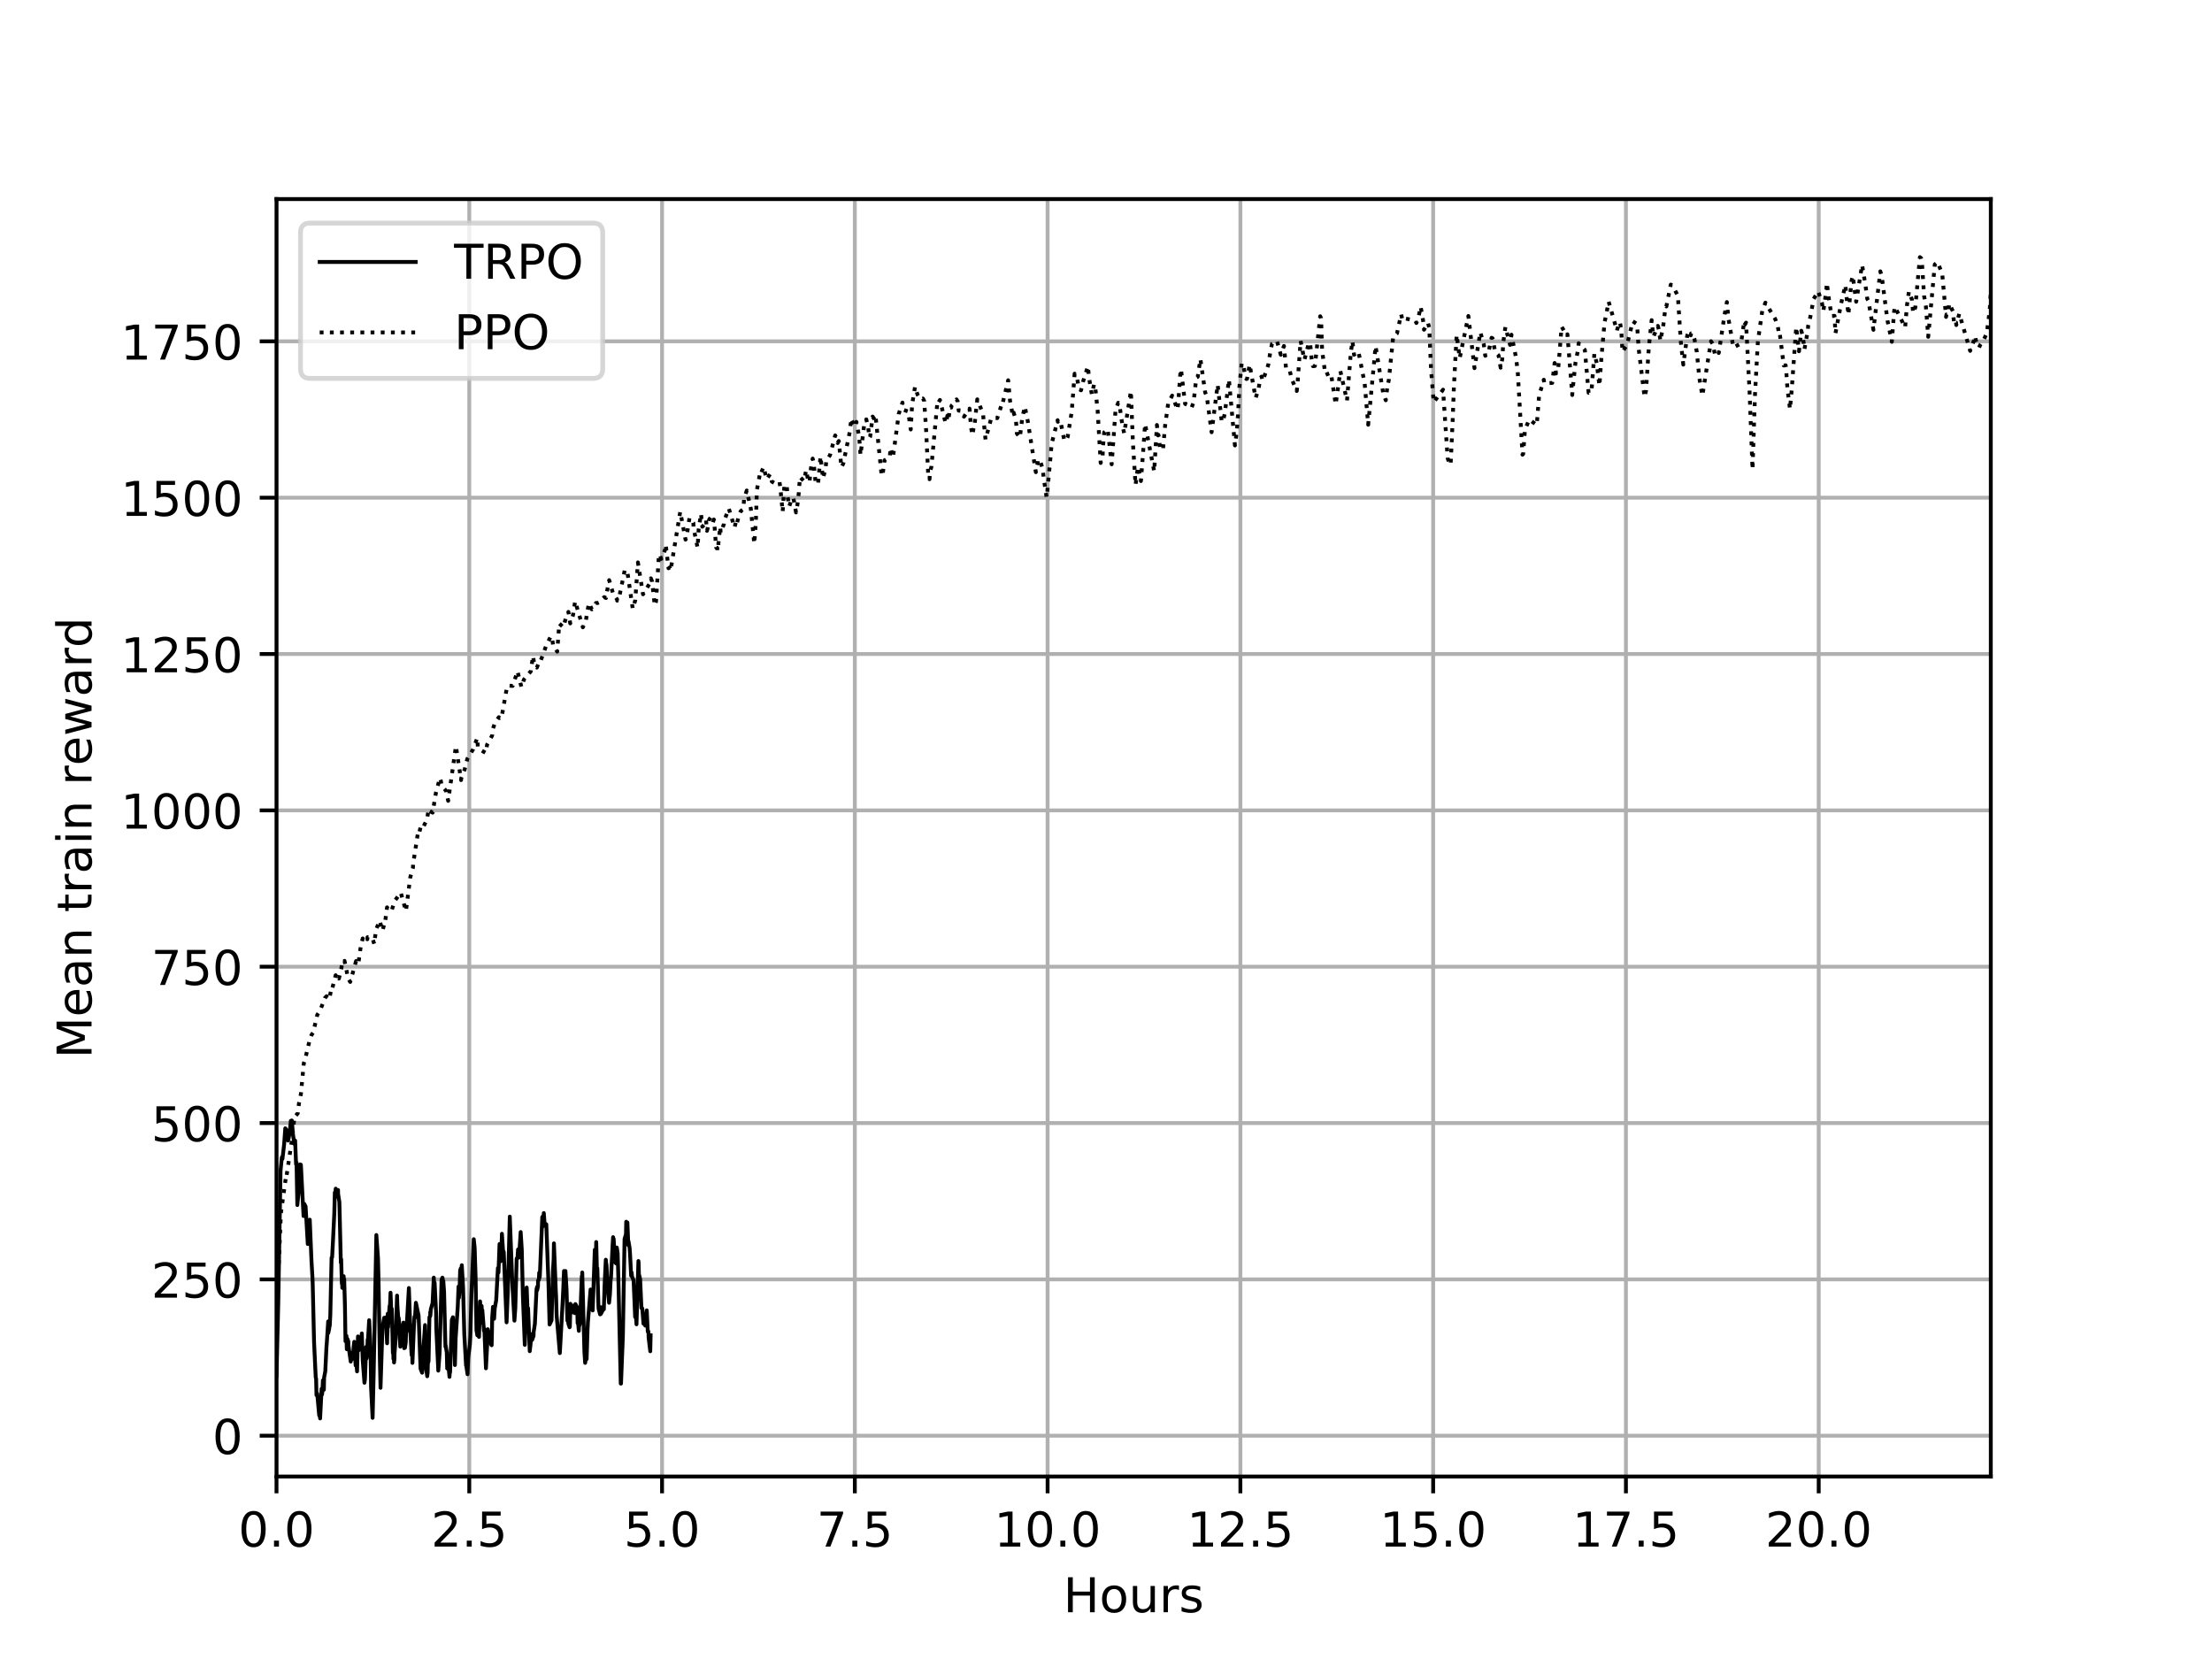 <?xml version="1.0" encoding="utf-8" standalone="no"?>
<!DOCTYPE svg PUBLIC "-//W3C//DTD SVG 1.1//EN"
  "http://www.w3.org/Graphics/SVG/1.1/DTD/svg11.dtd">
<!-- Created with matplotlib (https://matplotlib.org/) -->
<svg height="345.6pt" version="1.1" viewBox="0 0 460.8 345.6" width="460.8pt" xmlns="http://www.w3.org/2000/svg" xmlns:xlink="http://www.w3.org/1999/xlink">
 <defs>
  <style type="text/css">
*{stroke-linecap:butt;stroke-linejoin:round;}
  </style>
 </defs>
 <g id="figure_1">
  <g id="patch_1">
   <path d="M 0 345.6
L 460.8 345.6
L 460.8 0
L 0 0
z
" style="fill:#ffffff;"/>
  </g>
  <g id="axes_1">
   <g id="patch_2">
    <path d="M 57.6 307.584
L 414.72 307.584
L 414.72 41.472
L 57.6 41.472
z
" style="fill:#ffffff;"/>
   </g>
   <g id="matplotlib.axis_1">
    <g id="xtick_1">
     <g id="line2d_1">
      <path clip-path="url(#p9a700b559a)" d="M 57.6 307.584
L 57.6 41.472
" style="fill:none;stroke:#b0b0b0;stroke-linecap:square;stroke-width:0.8;"/>
     </g>
     <g id="line2d_2">
      <defs>
       <path d="M 0 0
L 0 3.5
" id="mebca0154ae" style="stroke:#000000;stroke-width:0.8;"/>
      </defs>
      <g>
       <use style="stroke:#000000;stroke-width:0.8;" x="57.6" xlink:href="#mebca0154ae" y="307.584"/>
      </g>
     </g>
     <g id="text_1">
      <!-- 0.0 -->
      <defs>
       <path d="M 31.781 66.406
Q 24.172 66.406 20.328 58.906
Q 16.5 51.422 16.5 36.375
Q 16.5 21.391 20.328 13.891
Q 24.172 6.391 31.781 6.391
Q 39.453 6.391 43.281 13.891
Q 47.125 21.391 47.125 36.375
Q 47.125 51.422 43.281 58.906
Q 39.453 66.406 31.781 66.406
z
M 31.781 74.219
Q 44.047 74.219 50.516 64.516
Q 56.984 54.828 56.984 36.375
Q 56.984 17.969 50.516 8.266
Q 44.047 -1.422 31.781 -1.422
Q 19.531 -1.422 13.062 8.266
Q 6.594 17.969 6.594 36.375
Q 6.594 54.828 13.062 64.516
Q 19.531 74.219 31.781 74.219
z
" id="DejaVuSans-48"/>
       <path d="M 10.688 12.406
L 21 12.406
L 21 0
L 10.688 0
z
" id="DejaVuSans-46"/>
      </defs>
      <g transform="translate(49.648 322.182)scale(0.1 -0.1)">
       <use xlink:href="#DejaVuSans-48"/>
       <use x="63.623" xlink:href="#DejaVuSans-46"/>
       <use x="95.41" xlink:href="#DejaVuSans-48"/>
      </g>
     </g>
    </g>
    <g id="xtick_2">
     <g id="line2d_3">
      <path clip-path="url(#p9a700b559a)" d="M 97.759 307.584
L 97.759 41.472
" style="fill:none;stroke:#b0b0b0;stroke-linecap:square;stroke-width:0.8;"/>
     </g>
     <g id="line2d_4">
      <g>
       <use style="stroke:#000000;stroke-width:0.8;" x="97.759" xlink:href="#mebca0154ae" y="307.584"/>
      </g>
     </g>
     <g id="text_2">
      <!-- 2.5 -->
      <defs>
       <path d="M 19.188 8.297
L 53.609 8.297
L 53.609 0
L 7.328 0
L 7.328 8.297
Q 12.938 14.109 22.625 23.891
Q 32.328 33.688 34.812 36.531
Q 39.547 41.844 41.422 45.531
Q 43.312 49.219 43.312 52.781
Q 43.312 58.594 39.234 62.25
Q 35.156 65.922 28.609 65.922
Q 23.969 65.922 18.812 64.312
Q 13.672 62.703 7.812 59.422
L 7.812 69.391
Q 13.766 71.781 18.938 73
Q 24.125 74.219 28.422 74.219
Q 39.75 74.219 46.484 68.547
Q 53.219 62.891 53.219 53.422
Q 53.219 48.922 51.531 44.891
Q 49.859 40.875 45.406 35.406
Q 44.188 33.984 37.641 27.219
Q 31.109 20.453 19.188 8.297
z
" id="DejaVuSans-50"/>
       <path d="M 10.797 72.906
L 49.516 72.906
L 49.516 64.594
L 19.828 64.594
L 19.828 46.734
Q 21.969 47.469 24.109 47.828
Q 26.266 48.188 28.422 48.188
Q 40.625 48.188 47.75 41.5
Q 54.891 34.812 54.891 23.391
Q 54.891 11.625 47.562 5.094
Q 40.234 -1.422 26.906 -1.422
Q 22.312 -1.422 17.547 -0.641
Q 12.797 0.141 7.719 1.703
L 7.719 11.625
Q 12.109 9.234 16.797 8.062
Q 21.484 6.891 26.703 6.891
Q 35.156 6.891 40.078 11.328
Q 45.016 15.766 45.016 23.391
Q 45.016 31 40.078 35.438
Q 35.156 39.891 26.703 39.891
Q 22.75 39.891 18.812 39.016
Q 14.891 38.141 10.797 36.281
z
" id="DejaVuSans-53"/>
      </defs>
      <g transform="translate(89.807 322.182)scale(0.1 -0.1)">
       <use xlink:href="#DejaVuSans-50"/>
       <use x="63.623" xlink:href="#DejaVuSans-46"/>
       <use x="95.41" xlink:href="#DejaVuSans-53"/>
      </g>
     </g>
    </g>
    <g id="xtick_3">
     <g id="line2d_5">
      <path clip-path="url(#p9a700b559a)" d="M 137.917 307.584
L 137.917 41.472
" style="fill:none;stroke:#b0b0b0;stroke-linecap:square;stroke-width:0.8;"/>
     </g>
     <g id="line2d_6">
      <g>
       <use style="stroke:#000000;stroke-width:0.8;" x="137.917" xlink:href="#mebca0154ae" y="307.584"/>
      </g>
     </g>
     <g id="text_3">
      <!-- 5.0 -->
      <g transform="translate(129.966 322.182)scale(0.1 -0.1)">
       <use xlink:href="#DejaVuSans-53"/>
       <use x="63.623" xlink:href="#DejaVuSans-46"/>
       <use x="95.41" xlink:href="#DejaVuSans-48"/>
      </g>
     </g>
    </g>
    <g id="xtick_4">
     <g id="line2d_7">
      <path clip-path="url(#p9a700b559a)" d="M 178.076 307.584
L 178.076 41.472
" style="fill:none;stroke:#b0b0b0;stroke-linecap:square;stroke-width:0.8;"/>
     </g>
     <g id="line2d_8">
      <g>
       <use style="stroke:#000000;stroke-width:0.8;" x="178.076" xlink:href="#mebca0154ae" y="307.584"/>
      </g>
     </g>
     <g id="text_4">
      <!-- 7.5 -->
      <defs>
       <path d="M 8.203 72.906
L 55.078 72.906
L 55.078 68.703
L 28.609 0
L 18.312 0
L 43.219 64.594
L 8.203 64.594
z
" id="DejaVuSans-55"/>
      </defs>
      <g transform="translate(170.125 322.182)scale(0.1 -0.1)">
       <use xlink:href="#DejaVuSans-55"/>
       <use x="63.623" xlink:href="#DejaVuSans-46"/>
       <use x="95.41" xlink:href="#DejaVuSans-53"/>
      </g>
     </g>
    </g>
    <g id="xtick_5">
     <g id="line2d_9">
      <path clip-path="url(#p9a700b559a)" d="M 218.235 307.584
L 218.235 41.472
" style="fill:none;stroke:#b0b0b0;stroke-linecap:square;stroke-width:0.8;"/>
     </g>
     <g id="line2d_10">
      <g>
       <use style="stroke:#000000;stroke-width:0.8;" x="218.235" xlink:href="#mebca0154ae" y="307.584"/>
      </g>
     </g>
     <g id="text_5">
      <!-- 10.0 -->
      <defs>
       <path d="M 12.406 8.297
L 28.516 8.297
L 28.516 63.922
L 10.984 60.406
L 10.984 69.391
L 28.422 72.906
L 38.281 72.906
L 38.281 8.297
L 54.391 8.297
L 54.391 0
L 12.406 0
z
" id="DejaVuSans-49"/>
      </defs>
      <g transform="translate(207.102 322.182)scale(0.1 -0.1)">
       <use xlink:href="#DejaVuSans-49"/>
       <use x="63.623" xlink:href="#DejaVuSans-48"/>
       <use x="127.246" xlink:href="#DejaVuSans-46"/>
       <use x="159.033" xlink:href="#DejaVuSans-48"/>
      </g>
     </g>
    </g>
    <g id="xtick_6">
     <g id="line2d_11">
      <path clip-path="url(#p9a700b559a)" d="M 258.394 307.584
L 258.394 41.472
" style="fill:none;stroke:#b0b0b0;stroke-linecap:square;stroke-width:0.8;"/>
     </g>
     <g id="line2d_12">
      <g>
       <use style="stroke:#000000;stroke-width:0.8;" x="258.394" xlink:href="#mebca0154ae" y="307.584"/>
      </g>
     </g>
     <g id="text_6">
      <!-- 12.5 -->
      <g transform="translate(247.261 322.182)scale(0.1 -0.1)">
       <use xlink:href="#DejaVuSans-49"/>
       <use x="63.623" xlink:href="#DejaVuSans-50"/>
       <use x="127.246" xlink:href="#DejaVuSans-46"/>
       <use x="159.033" xlink:href="#DejaVuSans-53"/>
      </g>
     </g>
    </g>
    <g id="xtick_7">
     <g id="line2d_13">
      <path clip-path="url(#p9a700b559a)" d="M 298.552 307.584
L 298.552 41.472
" style="fill:none;stroke:#b0b0b0;stroke-linecap:square;stroke-width:0.8;"/>
     </g>
     <g id="line2d_14">
      <g>
       <use style="stroke:#000000;stroke-width:0.8;" x="298.552" xlink:href="#mebca0154ae" y="307.584"/>
      </g>
     </g>
     <g id="text_7">
      <!-- 15.0 -->
      <g transform="translate(287.419 322.182)scale(0.1 -0.1)">
       <use xlink:href="#DejaVuSans-49"/>
       <use x="63.623" xlink:href="#DejaVuSans-53"/>
       <use x="127.246" xlink:href="#DejaVuSans-46"/>
       <use x="159.033" xlink:href="#DejaVuSans-48"/>
      </g>
     </g>
    </g>
    <g id="xtick_8">
     <g id="line2d_15">
      <path clip-path="url(#p9a700b559a)" d="M 338.711 307.584
L 338.711 41.472
" style="fill:none;stroke:#b0b0b0;stroke-linecap:square;stroke-width:0.8;"/>
     </g>
     <g id="line2d_16">
      <g>
       <use style="stroke:#000000;stroke-width:0.8;" x="338.711" xlink:href="#mebca0154ae" y="307.584"/>
      </g>
     </g>
     <g id="text_8">
      <!-- 17.5 -->
      <g transform="translate(327.578 322.182)scale(0.1 -0.1)">
       <use xlink:href="#DejaVuSans-49"/>
       <use x="63.623" xlink:href="#DejaVuSans-55"/>
       <use x="127.246" xlink:href="#DejaVuSans-46"/>
       <use x="159.033" xlink:href="#DejaVuSans-53"/>
      </g>
     </g>
    </g>
    <g id="xtick_9">
     <g id="line2d_17">
      <path clip-path="url(#p9a700b559a)" d="M 378.87 307.584
L 378.87 41.472
" style="fill:none;stroke:#b0b0b0;stroke-linecap:square;stroke-width:0.8;"/>
     </g>
     <g id="line2d_18">
      <g>
       <use style="stroke:#000000;stroke-width:0.8;" x="378.87" xlink:href="#mebca0154ae" y="307.584"/>
      </g>
     </g>
     <g id="text_9">
      <!-- 20.0 -->
      <g transform="translate(367.737 322.182)scale(0.1 -0.1)">
       <use xlink:href="#DejaVuSans-50"/>
       <use x="63.623" xlink:href="#DejaVuSans-48"/>
       <use x="127.246" xlink:href="#DejaVuSans-46"/>
       <use x="159.033" xlink:href="#DejaVuSans-48"/>
      </g>
     </g>
    </g>
    <g id="text_10">
     <!-- Hours -->
     <defs>
      <path d="M 9.812 72.906
L 19.672 72.906
L 19.672 43.016
L 55.516 43.016
L 55.516 72.906
L 65.375 72.906
L 65.375 0
L 55.516 0
L 55.516 34.719
L 19.672 34.719
L 19.672 0
L 9.812 0
z
" id="DejaVuSans-72"/>
      <path d="M 30.609 48.391
Q 23.391 48.391 19.188 42.75
Q 14.984 37.109 14.984 27.297
Q 14.984 17.484 19.156 11.844
Q 23.344 6.203 30.609 6.203
Q 37.797 6.203 41.984 11.859
Q 46.188 17.531 46.188 27.297
Q 46.188 37.016 41.984 42.703
Q 37.797 48.391 30.609 48.391
z
M 30.609 56
Q 42.328 56 49.016 48.375
Q 55.719 40.766 55.719 27.297
Q 55.719 13.875 49.016 6.219
Q 42.328 -1.422 30.609 -1.422
Q 18.844 -1.422 12.172 6.219
Q 5.516 13.875 5.516 27.297
Q 5.516 40.766 12.172 48.375
Q 18.844 56 30.609 56
z
" id="DejaVuSans-111"/>
      <path d="M 8.5 21.578
L 8.5 54.688
L 17.484 54.688
L 17.484 21.922
Q 17.484 14.156 20.5 10.266
Q 23.531 6.391 29.594 6.391
Q 36.859 6.391 41.078 11.031
Q 45.312 15.672 45.312 23.688
L 45.312 54.688
L 54.297 54.688
L 54.297 0
L 45.312 0
L 45.312 8.406
Q 42.047 3.422 37.719 1
Q 33.406 -1.422 27.688 -1.422
Q 18.266 -1.422 13.375 4.438
Q 8.5 10.297 8.5 21.578
z
M 31.109 56
z
" id="DejaVuSans-117"/>
      <path d="M 41.109 46.297
Q 39.594 47.172 37.812 47.578
Q 36.031 48 33.891 48
Q 26.266 48 22.188 43.047
Q 18.109 38.094 18.109 28.812
L 18.109 0
L 9.078 0
L 9.078 54.688
L 18.109 54.688
L 18.109 46.188
Q 20.953 51.172 25.484 53.578
Q 30.031 56 36.531 56
Q 37.453 56 38.578 55.875
Q 39.703 55.766 41.062 55.516
z
" id="DejaVuSans-114"/>
      <path d="M 44.281 53.078
L 44.281 44.578
Q 40.484 46.531 36.375 47.5
Q 32.281 48.484 27.875 48.484
Q 21.188 48.484 17.844 46.438
Q 14.5 44.391 14.5 40.281
Q 14.5 37.156 16.891 35.375
Q 19.281 33.594 26.516 31.984
L 29.594 31.297
Q 39.156 29.25 43.188 25.516
Q 47.219 21.781 47.219 15.094
Q 47.219 7.469 41.188 3.016
Q 35.156 -1.422 24.609 -1.422
Q 20.219 -1.422 15.453 -0.562
Q 10.688 0.297 5.422 2
L 5.422 11.281
Q 10.406 8.688 15.234 7.391
Q 20.062 6.109 24.812 6.109
Q 31.156 6.109 34.562 8.281
Q 37.984 10.453 37.984 14.406
Q 37.984 18.062 35.516 20.016
Q 33.062 21.969 24.703 23.781
L 21.578 24.516
Q 13.234 26.266 9.516 29.906
Q 5.812 33.547 5.812 39.891
Q 5.812 47.609 11.281 51.797
Q 16.75 56 26.812 56
Q 31.781 56 36.172 55.266
Q 40.578 54.547 44.281 53.078
z
" id="DejaVuSans-115"/>
     </defs>
     <g transform="translate(221.512 335.861)scale(0.1 -0.1)">
      <use xlink:href="#DejaVuSans-72"/>
      <use x="75.195" xlink:href="#DejaVuSans-111"/>
      <use x="136.377" xlink:href="#DejaVuSans-117"/>
      <use x="199.756" xlink:href="#DejaVuSans-114"/>
      <use x="240.869" xlink:href="#DejaVuSans-115"/>
     </g>
    </g>
   </g>
   <g id="matplotlib.axis_2">
    <g id="ytick_1">
     <g id="line2d_19">
      <path clip-path="url(#p9a700b559a)" d="M 57.6 299.087
L 414.72 299.087
" style="fill:none;stroke:#b0b0b0;stroke-linecap:square;stroke-width:0.8;"/>
     </g>
     <g id="line2d_20">
      <defs>
       <path d="M 0 0
L -3.5 0
" id="mbe20b24309" style="stroke:#000000;stroke-width:0.8;"/>
      </defs>
      <g>
       <use style="stroke:#000000;stroke-width:0.8;" x="57.6" xlink:href="#mbe20b24309" y="299.087"/>
      </g>
     </g>
     <g id="text_11">
      <!-- 0 -->
      <g transform="translate(44.237 302.887)scale(0.1 -0.1)">
       <use xlink:href="#DejaVuSans-48"/>
      </g>
     </g>
    </g>
    <g id="ytick_2">
     <g id="line2d_21">
      <path clip-path="url(#p9a700b559a)" d="M 57.6 266.519
L 414.72 266.519
" style="fill:none;stroke:#b0b0b0;stroke-linecap:square;stroke-width:0.8;"/>
     </g>
     <g id="line2d_22">
      <g>
       <use style="stroke:#000000;stroke-width:0.8;" x="57.6" xlink:href="#mbe20b24309" y="266.519"/>
      </g>
     </g>
     <g id="text_12">
      <!-- 250 -->
      <g transform="translate(31.512 270.318)scale(0.1 -0.1)">
       <use xlink:href="#DejaVuSans-50"/>
       <use x="63.623" xlink:href="#DejaVuSans-53"/>
       <use x="127.246" xlink:href="#DejaVuSans-48"/>
      </g>
     </g>
    </g>
    <g id="ytick_3">
     <g id="line2d_23">
      <path clip-path="url(#p9a700b559a)" d="M 57.6 233.95
L 414.72 233.95
" style="fill:none;stroke:#b0b0b0;stroke-linecap:square;stroke-width:0.8;"/>
     </g>
     <g id="line2d_24">
      <g>
       <use style="stroke:#000000;stroke-width:0.8;" x="57.6" xlink:href="#mbe20b24309" y="233.95"/>
      </g>
     </g>
     <g id="text_13">
      <!-- 500 -->
      <g transform="translate(31.512 237.75)scale(0.1 -0.1)">
       <use xlink:href="#DejaVuSans-53"/>
       <use x="63.623" xlink:href="#DejaVuSans-48"/>
       <use x="127.246" xlink:href="#DejaVuSans-48"/>
      </g>
     </g>
    </g>
    <g id="ytick_4">
     <g id="line2d_25">
      <path clip-path="url(#p9a700b559a)" d="M 57.6 201.382
L 414.72 201.382
" style="fill:none;stroke:#b0b0b0;stroke-linecap:square;stroke-width:0.8;"/>
     </g>
     <g id="line2d_26">
      <g>
       <use style="stroke:#000000;stroke-width:0.8;" x="57.6" xlink:href="#mbe20b24309" y="201.382"/>
      </g>
     </g>
     <g id="text_14">
      <!-- 750 -->
      <g transform="translate(31.512 205.181)scale(0.1 -0.1)">
       <use xlink:href="#DejaVuSans-55"/>
       <use x="63.623" xlink:href="#DejaVuSans-53"/>
       <use x="127.246" xlink:href="#DejaVuSans-48"/>
      </g>
     </g>
    </g>
    <g id="ytick_5">
     <g id="line2d_27">
      <path clip-path="url(#p9a700b559a)" d="M 57.6 168.814
L 414.72 168.814
" style="fill:none;stroke:#b0b0b0;stroke-linecap:square;stroke-width:0.8;"/>
     </g>
     <g id="line2d_28">
      <g>
       <use style="stroke:#000000;stroke-width:0.8;" x="57.6" xlink:href="#mbe20b24309" y="168.814"/>
      </g>
     </g>
     <g id="text_15">
      <!-- 1000 -->
      <g transform="translate(25.15 172.613)scale(0.1 -0.1)">
       <use xlink:href="#DejaVuSans-49"/>
       <use x="63.623" xlink:href="#DejaVuSans-48"/>
       <use x="127.246" xlink:href="#DejaVuSans-48"/>
       <use x="190.869" xlink:href="#DejaVuSans-48"/>
      </g>
     </g>
    </g>
    <g id="ytick_6">
     <g id="line2d_29">
      <path clip-path="url(#p9a700b559a)" d="M 57.6 136.245
L 414.72 136.245
" style="fill:none;stroke:#b0b0b0;stroke-linecap:square;stroke-width:0.8;"/>
     </g>
     <g id="line2d_30">
      <g>
       <use style="stroke:#000000;stroke-width:0.8;" x="57.6" xlink:href="#mbe20b24309" y="136.245"/>
      </g>
     </g>
     <g id="text_16">
      <!-- 1250 -->
      <g transform="translate(25.15 140.044)scale(0.1 -0.1)">
       <use xlink:href="#DejaVuSans-49"/>
       <use x="63.623" xlink:href="#DejaVuSans-50"/>
       <use x="127.246" xlink:href="#DejaVuSans-53"/>
       <use x="190.869" xlink:href="#DejaVuSans-48"/>
      </g>
     </g>
    </g>
    <g id="ytick_7">
     <g id="line2d_31">
      <path clip-path="url(#p9a700b559a)" d="M 57.6 103.677
L 414.72 103.677
" style="fill:none;stroke:#b0b0b0;stroke-linecap:square;stroke-width:0.8;"/>
     </g>
     <g id="line2d_32">
      <g>
       <use style="stroke:#000000;stroke-width:0.8;" x="57.6" xlink:href="#mbe20b24309" y="103.677"/>
      </g>
     </g>
     <g id="text_17">
      <!-- 1500 -->
      <g transform="translate(25.15 107.476)scale(0.1 -0.1)">
       <use xlink:href="#DejaVuSans-49"/>
       <use x="63.623" xlink:href="#DejaVuSans-53"/>
       <use x="127.246" xlink:href="#DejaVuSans-48"/>
       <use x="190.869" xlink:href="#DejaVuSans-48"/>
      </g>
     </g>
    </g>
    <g id="ytick_8">
     <g id="line2d_33">
      <path clip-path="url(#p9a700b559a)" d="M 57.6 71.108
L 414.72 71.108
" style="fill:none;stroke:#b0b0b0;stroke-linecap:square;stroke-width:0.8;"/>
     </g>
     <g id="line2d_34">
      <g>
       <use style="stroke:#000000;stroke-width:0.8;" x="57.6" xlink:href="#mbe20b24309" y="71.108"/>
      </g>
     </g>
     <g id="text_18">
      <!-- 1750 -->
      <g transform="translate(25.15 74.907)scale(0.1 -0.1)">
       <use xlink:href="#DejaVuSans-49"/>
       <use x="63.623" xlink:href="#DejaVuSans-55"/>
       <use x="127.246" xlink:href="#DejaVuSans-53"/>
       <use x="190.869" xlink:href="#DejaVuSans-48"/>
      </g>
     </g>
    </g>
    <g id="text_19">
     <!-- Mean train reward -->
     <defs>
      <path d="M 9.812 72.906
L 24.516 72.906
L 43.109 23.297
L 61.812 72.906
L 76.516 72.906
L 76.516 0
L 66.891 0
L 66.891 64.016
L 48.094 14.016
L 38.188 14.016
L 19.391 64.016
L 19.391 0
L 9.812 0
z
" id="DejaVuSans-77"/>
      <path d="M 56.203 29.594
L 56.203 25.203
L 14.891 25.203
Q 15.484 15.922 20.484 11.062
Q 25.484 6.203 34.422 6.203
Q 39.594 6.203 44.453 7.469
Q 49.312 8.734 54.109 11.281
L 54.109 2.781
Q 49.266 0.734 44.188 -0.344
Q 39.109 -1.422 33.891 -1.422
Q 20.797 -1.422 13.156 6.188
Q 5.516 13.812 5.516 26.812
Q 5.516 40.234 12.766 48.109
Q 20.016 56 32.328 56
Q 43.359 56 49.781 48.891
Q 56.203 41.797 56.203 29.594
z
M 47.219 32.234
Q 47.125 39.594 43.094 43.984
Q 39.062 48.391 32.422 48.391
Q 24.906 48.391 20.391 44.141
Q 15.875 39.891 15.188 32.172
z
" id="DejaVuSans-101"/>
      <path d="M 34.281 27.484
Q 23.391 27.484 19.188 25
Q 14.984 22.516 14.984 16.5
Q 14.984 11.719 18.141 8.906
Q 21.297 6.109 26.703 6.109
Q 34.188 6.109 38.703 11.406
Q 43.219 16.703 43.219 25.484
L 43.219 27.484
z
M 52.203 31.203
L 52.203 0
L 43.219 0
L 43.219 8.297
Q 40.141 3.328 35.547 0.953
Q 30.953 -1.422 24.312 -1.422
Q 15.922 -1.422 10.953 3.297
Q 6 8.016 6 15.922
Q 6 25.141 12.172 29.828
Q 18.359 34.516 30.609 34.516
L 43.219 34.516
L 43.219 35.406
Q 43.219 41.609 39.141 45
Q 35.062 48.391 27.688 48.391
Q 23 48.391 18.547 47.266
Q 14.109 46.141 10.016 43.891
L 10.016 52.203
Q 14.938 54.109 19.578 55.047
Q 24.219 56 28.609 56
Q 40.484 56 46.344 49.844
Q 52.203 43.703 52.203 31.203
z
" id="DejaVuSans-97"/>
      <path d="M 54.891 33.016
L 54.891 0
L 45.906 0
L 45.906 32.719
Q 45.906 40.484 42.875 44.328
Q 39.844 48.188 33.797 48.188
Q 26.516 48.188 22.312 43.547
Q 18.109 38.922 18.109 30.906
L 18.109 0
L 9.078 0
L 9.078 54.688
L 18.109 54.688
L 18.109 46.188
Q 21.344 51.125 25.703 53.562
Q 30.078 56 35.797 56
Q 45.219 56 50.047 50.172
Q 54.891 44.344 54.891 33.016
z
" id="DejaVuSans-110"/>
      <path id="DejaVuSans-32"/>
      <path d="M 18.312 70.219
L 18.312 54.688
L 36.812 54.688
L 36.812 47.703
L 18.312 47.703
L 18.312 18.016
Q 18.312 11.328 20.141 9.422
Q 21.969 7.516 27.594 7.516
L 36.812 7.516
L 36.812 0
L 27.594 0
Q 17.188 0 13.234 3.875
Q 9.281 7.766 9.281 18.016
L 9.281 47.703
L 2.688 47.703
L 2.688 54.688
L 9.281 54.688
L 9.281 70.219
z
" id="DejaVuSans-116"/>
      <path d="M 9.422 54.688
L 18.406 54.688
L 18.406 0
L 9.422 0
z
M 9.422 75.984
L 18.406 75.984
L 18.406 64.594
L 9.422 64.594
z
" id="DejaVuSans-105"/>
      <path d="M 4.203 54.688
L 13.188 54.688
L 24.422 12.016
L 35.594 54.688
L 46.188 54.688
L 57.422 12.016
L 68.609 54.688
L 77.594 54.688
L 63.281 0
L 52.688 0
L 40.922 44.828
L 29.109 0
L 18.5 0
z
" id="DejaVuSans-119"/>
      <path d="M 45.406 46.391
L 45.406 75.984
L 54.391 75.984
L 54.391 0
L 45.406 0
L 45.406 8.203
Q 42.578 3.328 38.25 0.953
Q 33.938 -1.422 27.875 -1.422
Q 17.969 -1.422 11.734 6.484
Q 5.516 14.406 5.516 27.297
Q 5.516 40.188 11.734 48.094
Q 17.969 56 27.875 56
Q 33.938 56 38.25 53.625
Q 42.578 51.266 45.406 46.391
z
M 14.797 27.297
Q 14.797 17.391 18.875 11.75
Q 22.953 6.109 30.078 6.109
Q 37.203 6.109 41.297 11.75
Q 45.406 17.391 45.406 27.297
Q 45.406 37.203 41.297 42.844
Q 37.203 48.484 30.078 48.484
Q 22.953 48.484 18.875 42.844
Q 14.797 37.203 14.797 27.297
z
" id="DejaVuSans-100"/>
     </defs>
     <g transform="translate(19.07 220.48)rotate(-90)scale(0.1 -0.1)">
      <use xlink:href="#DejaVuSans-77"/>
      <use x="86.279" xlink:href="#DejaVuSans-101"/>
      <use x="147.803" xlink:href="#DejaVuSans-97"/>
      <use x="209.082" xlink:href="#DejaVuSans-110"/>
      <use x="272.461" xlink:href="#DejaVuSans-32"/>
      <use x="304.248" xlink:href="#DejaVuSans-116"/>
      <use x="343.457" xlink:href="#DejaVuSans-114"/>
      <use x="384.57" xlink:href="#DejaVuSans-97"/>
      <use x="445.85" xlink:href="#DejaVuSans-105"/>
      <use x="473.633" xlink:href="#DejaVuSans-110"/>
      <use x="537.012" xlink:href="#DejaVuSans-32"/>
      <use x="568.799" xlink:href="#DejaVuSans-114"/>
      <use x="609.881" xlink:href="#DejaVuSans-101"/>
      <use x="671.404" xlink:href="#DejaVuSans-119"/>
      <use x="753.191" xlink:href="#DejaVuSans-97"/>
      <use x="814.471" xlink:href="#DejaVuSans-114"/>
      <use x="855.568" xlink:href="#DejaVuSans-100"/>
     </g>
    </g>
   </g>
   <g id="line2d_35">
    <path clip-path="url(#p9a700b559a)" d="M 57.6 286.594
L 57.968 271.358
L 58.443 243.87
L 58.711 241.085
L 58.736 241.429
L 58.837 241.424
L 59.189 238.392
L 59.428 235.046
L 59.741 235.479
L 59.993 237.602
L 60.085 237.353
L 60.34 235.965
L 60.587 233.487
L 60.794 233.419
L 61.041 236.434
L 61.335 238.325
L 61.374 238.177
L 61.481 237.598
L 61.676 242.536
L 61.686 242.367
L 61.771 242.177
L 61.937 251.036
L 62.339 247.004
L 62.514 242.567
L 62.597 244.028
L 62.645 243.706
L 62.674 242.622
L 62.704 243.043
L 63.235 253.329
L 63.383 250.787
L 63.662 251.32
L 64.115 259.153
L 64.296 256.06
L 64.36 254.289
L 64.514 254.319
L 64.529 254.081
L 64.887 262.648
L 65.101 266.359
L 65.15 267.778
L 65.423 279.566
L 65.769 286.885
L 65.853 287.256
L 65.928 290.636
L 65.949 290.151
L 66.08 290.292
L 66.461 294.52
L 66.506 294.891
L 66.526 293.723
L 66.607 294.6
L 66.686 295.488
L 66.999 289.289
L 67.082 290.52
L 67.163 289.859
L 67.267 287.544
L 67.336 288.364
L 67.465 289.509
L 67.519 286.965
L 67.762 285.682
L 68.009 280.557
L 68.088 279.604
L 68.364 275.276
L 68.394 277.68
L 68.596 276.691
L 68.636 275.127
L 68.69 276.225
L 68.81 273.942
L 69.074 262.004
L 69.188 261.917
L 69.349 258.842
L 69.636 252.862
L 69.75 248.414
L 69.85 248.71
L 69.938 247.618
L 69.965 248.388
L 70.041 248.315
L 70.195 249.28
L 70.42 247.896
L 70.435 248.738
L 70.698 250.399
L 70.815 255.122
L 71.002 263.036
L 71.071 262.307
L 71.213 267.4
L 71.288 267.367
L 71.307 268.288
L 71.317 267.65
L 71.44 265.894
L 71.593 265.852
L 71.623 267.672
L 71.702 266.47
L 71.859 272.1
L 71.971 279.399
L 72.03 279.047
L 72.14 278.795
L 72.175 278.295
L 72.248 281.066
L 72.307 278.838
L 72.391 278.966
L 72.563 279.442
L 72.573 280.203
L 73.063 283.647
L 73.108 281.823
L 73.137 283.326
L 73.286 283.185
L 73.301 282.35
L 73.533 282.644
L 73.686 280.368
L 73.796 279.52
L 74.085 284.451
L 74.222 283.442
L 74.381 285.687
L 74.572 278.402
L 74.743 281.276
L 75.004 279.787
L 75.038 280.971
L 75.161 280.459
L 75.369 277.78
L 75.564 283.379
L 75.919 288.055
L 76.027 287.3
L 76.271 280.596
L 76.355 283.02
L 76.46 282.352
L 76.597 279.027
L 76.627 279.603
L 76.907 275.024
L 77.091 278.668
L 77.229 283.431
L 77.298 288.987
L 77.617 295.363
L 77.637 294.805
L 77.843 286.08
L 78.399 257.274
L 78.747 262.16
L 78.831 265.588
L 79.143 283.65
L 79.27 289.108
L 79.676 276.482
L 80.033 274.512
L 80.092 276.036
L 80.127 275.781
L 80.32 275.096
L 80.334 275.23
L 80.374 274.438
L 80.64 279.835
L 80.668 278.308
L 80.73 277.261
L 80.772 273.67
L 80.842 276.488
L 81.158 272.054
L 81.23 272.035
L 81.248 271.864
L 81.355 269.293
L 81.55 274.012
L 81.629 272.678
L 81.845 281.87
L 81.905 280.488
L 81.956 283.068
L 82.073 283.169
L 82.087 283.83
L 82.168 283.09
L 82.182 282.053
L 82.432 278.7
L 82.715 269.893
L 82.781 271.958
L 83.007 275.225
L 83.036 274.503
L 83.127 275.263
L 83.386 280.536
L 83.542 278.067
L 83.557 279.868
L 83.638 278.934
L 83.926 276.129
L 84.05 275.525
L 84.196 280.852
L 84.363 280.763
L 84.523 279.658
L 84.632 276.55
L 84.688 277.422
L 84.751 277.286
L 84.786 275.195
L 85.179 268.317
L 85.498 277.598
L 85.744 282.266
L 85.874 282.04
L 85.914 283.919
L 86.226 276.351
L 86.347 274.305
L 86.448 274.55
L 86.639 271.391
L 87.203 274.058
L 87.609 285.126
L 87.933 285.967
L 88.062 284.59
L 88.094 282.613
L 88.548 276.03
L 88.781 285.142
L 88.996 286.696
L 89.074 286.01
L 89.087 286.04
L 89.128 284.093
L 89.278 283.53
L 89.457 274.391
L 89.617 274.204
L 89.63 273.34
L 89.656 274.029
L 89.75 272.731
L 90.115 271.445
L 90.362 266.148
L 90.475 268.188
L 90.518 267.355
L 90.542 267.206
L 90.843 273.445
L 90.889 276.699
L 91.303 285.529
L 91.557 282.139
L 91.591 281.467
L 91.986 266.593
L 92.165 266.154
L 92.2 266.217
L 92.307 268.268
L 92.344 266.82
L 92.507 269.03
L 92.793 280.555
L 92.807 280.128
L 93.072 281.758
L 93.158 285.077
L 93.187 285.015
L 93.342 283.708
L 93.636 286.825
L 93.649 286.379
L 93.766 285.769
L 94.122 274.97
L 94.351 274.409
L 94.613 279.913
L 94.682 280.417
L 94.768 284.365
L 94.922 278.749
L 95.357 272.255
L 95.518 268.012
L 95.57 268.854
L 95.598 270.359
L 95.724 268.902
L 95.856 264.657
L 95.985 264.239
L 96.131 264.307
L 96.203 263.57
L 96.463 268.131
L 96.723 277.938
L 97.088 284.476
L 97.113 284.332
L 97.395 286.28
L 97.548 282.731
L 97.881 280.142
L 97.984 278.302
L 98.204 269.697
L 98.691 258.145
L 98.88 259.908
L 99.073 265.956
L 99.258 277.114
L 99.436 278.167
L 99.481 277.561
L 99.786 278.508
L 100.013 271.099
L 100.155 275.563
L 100.248 275.495
L 100.329 272.05
L 100.38 273.181
L 100.476 272.939
L 100.818 277.22
L 100.899 276.837
L 101.232 285.046
L 101.563 278.639
L 101.57 278.778
L 101.608 276.899
L 101.691 277.225
L 101.831 278.092
L 101.869 279.323
L 101.973 278.321
L 102.342 280.164
L 102.419 280.241
L 102.462 278.532
L 102.536 274.488
L 102.696 272.248
L 102.701 273.02
L 102.794 273.358
L 102.932 274.718
L 103.061 272.572
L 103.366 270.871
L 103.723 264.146
L 103.728 264.86
L 103.842 265.088
L 104.063 259.143
L 104.112 259.524
L 104.273 262.744
L 104.309 262.167
L 104.34 260.108
L 104.468 260.014
L 104.56 257.014
L 104.789 260.471
L 104.941 260.822
L 105.53 275.467
L 105.567 274.598
L 105.802 268.634
L 106.198 253.437
L 106.736 267.629
L 107.166 275.115
L 107.35 272.483
L 107.632 262.159
L 107.798 262.149
L 107.915 260.285
L 108.057 260.713
L 108.117 261.927
L 108.465 256.657
L 108.697 260.311
L 108.927 269.971
L 109.324 280.159
L 109.713 268.206
L 109.736 268.659
L 109.903 273.246
L 109.91 272.707
L 110.009 272.522
L 110.356 281.481
L 110.758 277.915
L 110.857 279.122
L 111.148 278.259
L 111.175 277.42
L 111.426 275.793
L 111.767 268.586
L 111.879 268.086
L 111.903 268.764
L 112.067 268.006
L 112.089 266.75
L 112.108 266.834
L 112.251 266.641
L 112.326 265.121
L 112.402 266.133
L 112.459 265.71
L 112.966 253.5
L 113.045 255.538
L 113.283 252.706
L 113.442 254.837
L 113.464 254.767
L 113.57 254.88
L 113.75 255.275
L 113.805 255.041
L 114.257 267.331
L 114.487 275.921
L 114.902 275.055
L 115.186 264.832
L 115.334 262.268
L 115.394 259.014
L 115.805 269.426
L 115.837 269.817
L 115.956 274.043
L 116.624 281.876
L 117.21 271.256
L 117.348 268.309
L 117.493 264.773
L 117.567 265.323
L 117.762 265.713
L 117.791 264.772
L 118.021 268.621
L 118.206 275.119
L 118.266 274.568
L 118.415 275.797
L 118.655 276.499
L 118.711 276.376
L 118.827 271.606
L 119.12 272.987
L 119.297 272.485
L 119.316 273.393
L 119.394 271.996
L 119.736 273.545
L 119.863 271.662
L 120.236 272.341
L 120.33 275.627
L 120.403 275.33
L 120.581 277.244
L 120.615 276.374
L 120.833 275.627
L 121.2 265.858
L 121.288 265.968
L 121.293 265.079
L 121.743 281.608
L 121.896 283.913
L 122.184 282.013
L 122.204 283.138
L 122.393 277.084
L 122.478 275.356
L 123.029 268.628
L 123.229 270.418
L 123.37 271.276
L 123.403 270.722
L 123.468 272.993
L 123.526 271.348
L 123.906 260.353
L 124.154 260.625
L 124.201 258.74
L 124.255 260.643
L 124.352 264.922
L 124.437 264.211
L 124.686 272.572
L 125.009 273.816
L 125.059 272.291
L 125.165 273.724
L 125.471 273.141
L 125.707 272.163
L 125.79 272.762
L 125.949 267.737
L 126.198 262.42
L 126.262 263.055
L 126.357 263.612
L 126.503 267.387
L 126.88 271.395
L 127.063 269.619
L 127.222 266.217
L 127.262 266.378
L 127.273 266.248
L 127.629 259.148
L 127.718 257.719
L 127.753 258.086
L 127.83 258.051
L 128.148 262.943
L 128.336 263.191
L 128.488 259.883
L 128.673 261.061
L 128.847 267.575
L 129.311 288.217
L 129.367 288.232
L 129.758 278.346
L 130.106 258.092
L 130.401 257.114
L 130.449 254.509
L 130.679 255
L 130.699 254.667
L 130.89 259.399
L 130.927 258.579
L 131.163 259.989
L 131.251 261.233
L 131.475 265.749
L 131.568 265.072
L 131.679 266.011
L 131.987 266.721
L 132.311 274.356
L 132.418 273.426
L 132.593 275.876
L 132.993 262.693
L 133.032 262.955
L 133.094 265.401
L 133.352 266.447
L 133.623 272.51
L 133.8 272.564
L 134.051 275.765
L 134.104 275.496
L 134.291 275.358
L 134.326 274.037
L 134.42 276.158
L 134.508 273.701
L 134.6 274.486
L 134.73 272.97
L 134.942 277.408
L 135.085 277.385
L 135.121 278.691
L 135.462 281.494
L 135.537 278.171
L 135.537 278.171
" style="fill:none;stroke:#000000;stroke-linecap:square;stroke-width:0.8;"/>
   </g>
   <g id="line2d_36">
    <path clip-path="url(#p9a700b559a)" d="M 57.6 273.898
L 57.624 273.707
L 58.522 252.688
L 59.61 244.836
L 59.68 245.048
L 60.818 237.436
L 61.303 233.035
L 61.594 232.955
L 61.646 232.373
L 62.025 231.934
L 62.286 229.805
L 62.689 227.863
L 63.295 221.423
L 63.336 221.372
L 63.531 220.819
L 64.529 216.572
L 64.879 215.622
L 65.242 215.088
L 66.092 211.421
L 66.706 210.444
L 67.681 207.891
L 68.033 207.526
L 68.246 208.135
L 68.693 207.623
L 69.012 206.067
L 69.126 206.253
L 69.922 203.157
L 70.094 203.449
L 70.156 203.061
L 70.288 203.602
L 70.601 203.857
L 71.089 201.893
L 71.322 200.197
L 71.647 200.324
L 71.771 200.163
L 72.53 203.852
L 72.957 204.555
L 74.173 200.2
L 74.211 200.27
L 74.57 200.382
L 74.65 200.744
L 75.155 197.121
L 75.561 195.498
L 75.724 195.886
L 75.767 195.763
L 76.104 195.342
L 76.203 195.268
L 76.518 195.667
L 76.561 195.231
L 77.535 195.339
L 77.969 196.657
L 78.315 193.681
L 79.111 191.792
L 79.655 193.9
L 80.197 192.058
L 80.22 192.133
L 80.628 189.016
L 81.108 189.811
L 81.643 189.492
L 82.217 187.68
L 83.487 185.944
L 84.561 189.791
L 85.458 182.8
L 86.019 180.781
L 86.066 179.974
L 87.055 173.541
L 87.252 173.834
L 87.653 172.143
L 88.088 172.474
L 88.952 170.696
L 89.294 168.552
L 89.338 168.888
L 90.13 169.287
L 90.142 169.167
L 90.814 165.135
L 91.64 162.053
L 91.839 162.693
L 92.016 163.69
L 92.917 164.74
L 93.361 166.829
L 94.975 155.423
L 96.051 162.51
L 96.072 162.157
L 96.815 160.236
L 97.351 158.073
L 98.562 156.085
L 99.418 153.728
L 99.542 155.532
L 99.671 155.511
L 100.254 156.311
L 101.187 156.842
L 101.467 155.13
L 102.518 153.239
L 102.649 151.889
L 103.08 150.686
L 103.919 149.401
L 104.078 149.575
L 104.411 149.424
L 104.473 149.551
L 105.556 143.443
L 105.785 142.812
L 106.799 142.89
L 106.886 142.668
L 107.802 139.826
L 108.575 142.942
L 108.623 143.136
L 109.147 141.548
L 110.565 139.865
L 111.035 136.66
L 111.348 138.695
L 111.837 139.075
L 112.226 138.106
L 112.389 137.547
L 112.662 137.564
L 113.814 134.414
L 114.738 132.588
L 114.971 132.639
L 115.227 134.462
L 116.081 135.749
L 116.503 129.887
L 117.364 130.667
L 118.007 128.196
L 118.249 127.975
L 118.411 127.465
L 118.79 129.867
L 119.364 128.159
L 119.811 125.26
L 121.417 130.679
L 122.029 129.437
L 122.351 127.324
L 122.715 125.632
L 123.281 126.942
L 123.621 126.645
L 124.146 125.612
L 124.511 125.619
L 124.83 125.485
L 125.872 124.39
L 126.238 124.574
L 126.293 124.029
L 126.904 120.856
L 127.712 123.646
L 128.551 124.863
L 128.57 125.125
L 128.803 124.937
L 128.969 124.507
L 130.132 118.829
L 130.65 118.83
L 131.814 126.814
L 132.334 125.05
L 132.89 117.16
L 133.951 123.803
L 135.52 121.258
L 135.589 120.475
L 135.84 121.114
L 136.388 126.127
L 136.661 125.311
L 137.259 115.644
L 137.288 115.792
L 137.452 115.608
L 137.742 116.442
L 138.554 114.52
L 138.677 113.434
L 139.259 118.377
L 139.527 118.212
L 139.721 118.83
L 139.866 117.779
L 141.706 106.588
L 142.81 112.414
L 142.99 112.057
L 143.626 107.906
L 144.437 108.924
L 144.486 110.026
L 145.323 114.096
L 145.539 110.309
L 146.032 107.013
L 146.307 109.727
L 146.95 109.019
L 147.075 108.308
L 147.28 110.58
L 147.406 110.102
L 147.73 108.243
L 148.058 107.759
L 148.062 108.001
L 148.51 108.838
L 148.696 108.22
L 148.755 108.356
L 149.18 114.037
L 149.422 114.158
L 149.45 114.715
L 149.614 114.212
L 149.664 113.115
L 150.036 109.719
L 150.129 110.997
L 150.167 110.969
L 150.79 109.2
L 150.854 108.546
L 151.82 105.919
L 153.019 109.888
L 153.388 108.369
L 153.531 108.947
L 153.861 107.671
L 153.976 107.544
L 154.098 106.934
L 154.324 106.452
L 154.722 106.189
L 154.894 105.767
L 154.987 104.042
L 155.556 102.179
L 156.404 105.924
L 157.124 113.27
L 157.157 112.908
L 157.456 108.821
L 157.67 102.068
L 158.395 98.261
L 158.583 98.533
L 158.73 98.094
L 159.069 97.287
L 159.706 99.843
L 160.423 98.78
L 160.793 100.321
L 161.508 100.734
L 162.387 100.394
L 162.582 101.876
L 163.041 106.619
L 163.416 100.903
L 163.925 101.483
L 164.054 103.266
L 164.398 105.542
L 164.988 103.718
L 165.3 103.848
L 165.83 106.751
L 166.082 105.422
L 166.409 102.608
L 166.644 99.356
L 167.462 100.219
L 167.868 98.279
L 167.897 98.721
L 168.043 98.39
L 168.387 100.418
L 168.633 100.401
L 168.932 97.527
L 169.292 95.53
L 169.491 96.253
L 169.932 100.867
L 170.436 100.565
L 170.925 95.081
L 171.446 99.663
L 171.995 97.528
L 172.138 95.82
L 172.289 95.773
L 172.908 94.812
L 173.985 90.7
L 174.453 91.763
L 174.506 92.288
L 174.731 91.87
L 175.281 97.341
L 175.671 96.562
L 177.066 89.76
L 177.109 88.941
L 177.41 87.152
L 177.454 87.594
L 178.154 88.945
L 178.211 88.859
L 178.401 87.882
L 178.987 91.051
L 179.263 94.819
L 180.012 88.552
L 180.461 87.357
L 180.829 88.861
L 181.133 91.189
L 181.266 90.974
L 181.785 86.78
L 182.248 87.467
L 182.409 86.768
L 183.612 98.608
L 183.833 99.156
L 184.255 95.902
L 185.35 95.22
L 185.525 93.293
L 185.594 93.528
L 186.017 95.312
L 187.231 86.191
L 188.001 83.86
L 188.189 85.362
L 189.172 85.718
L 189.724 89.467
L 190.005 84.294
L 190.62 80.561
L 191.126 82.18
L 191.721 83.179
L 192.263 83.021
L 192.516 83.502
L 192.903 89.122
L 193.387 99.434
L 193.633 99.831
L 193.734 98.42
L 194.029 97.213
L 195.302 83.492
L 195.527 83.778
L 195.805 83.313
L 196.99 88.16
L 197.232 87.339
L 197.366 86.591
L 197.613 87.391
L 197.871 84.868
L 198.152 84.899
L 198.223 84.501
L 198.891 83.807
L 198.989 83.428
L 199.258 83.199
L 199.502 83.612
L 199.714 85.546
L 200.249 85.581
L 200.81 86.804
L 201.97 85.117
L 202.284 89.08
L 202.591 90.642
L 202.885 88.639
L 202.998 88.681
L 203.584 83.187
L 204.781 86.205
L 205.301 91.562
L 206.505 87.081
L 207.751 87.105
L 208.853 83.671
L 208.912 83.834
L 210.017 79.214
L 210.405 83.457
L 211.001 86.647
L 211.162 85.961
L 211.641 87.453
L 211.828 90.303
L 212.46 91.157
L 212.917 87.32
L 213.476 84.692
L 214.091 87.672
L 215.783 98.362
L 215.976 97.043
L 216.171 96.433
L 216.223 95.708
L 216.755 96.257
L 217.205 97.617
L 217.408 99.472
L 218.015 103.585
L 218.067 103.565
L 218.871 94.909
L 219.053 92.547
L 220.321 87.534
L 220.368 87.869
L 220.782 87.56
L 220.994 88.123
L 221.716 91.778
L 222.11 91.669
L 222.414 91.018
L 223.25 85.823
L 223.464 83.12
L 223.86 77.844
L 224.394 78.848
L 224.771 81.053
L 225.2 81.309
L 225.635 79.446
L 226.628 76.3
L 226.862 78.696
L 227.447 82.151
L 227.48 82.005
L 227.922 80.041
L 228.123 80.278
L 228.668 85.69
L 229.29 96.442
L 229.696 95.114
L 229.763 93.179
L 230.029 90.045
L 230.149 89.965
L 230.753 89.412
L 231.579 96.722
L 232.391 85.37
L 232.943 83.906
L 233.163 84.065
L 233.812 88.569
L 234.192 90.297
L 234.197 90.244
L 235.588 81.465
L 235.999 92.092
L 236.555 101.031
L 236.605 100.631
L 237.05 97.247
L 237.108 97.283
L 237.674 100.213
L 238.158 93.832
L 238.542 88.315
L 240.441 98.221
L 241.006 88.536
L 241.247 90.712
L 241.32 90.583
L 241.444 91.226
L 241.667 93.643
L 242.308 93.453
L 242.327 93.081
L 242.695 88.813
L 243.365 83.958
L 244.183 82.412
L 245.29 85.323
L 245.441 84.042
L 245.945 76.897
L 246.043 77.107
L 246.885 84.13
L 248.19 84.689
L 248.23 84.898
L 248.645 83.816
L 249.213 78.658
L 249.502 78.507
L 250.069 74.799
L 251.058 81.748
L 251.392 82.533
L 252.399 90.046
L 253.661 80.142
L 254.514 87.908
L 254.869 87.357
L 255.154 86.098
L 256.01 79.07
L 257.259 92.792
L 257.64 89.941
L 257.893 86.443
L 258.21 80.335
L 258.676 75.617
L 259.081 76.406
L 259.46 78.733
L 259.655 78.956
L 259.782 78.913
L 260.32 75.957
L 261.567 82.916
L 262.178 81.059
L 262.545 78.703
L 262.814 78.45
L 263.043 79.324
L 263.106 79.207
L 264.201 76.013
L 264.647 73.207
L 264.981 71.623
L 265.668 71.297
L 266.016 71.007
L 266.812 73.905
L 267.471 72.068
L 267.888 76.595
L 268.592 76.856
L 269.101 78.99
L 270.135 81.454
L 270.26 80.498
L 270.937 70.998
L 271.727 74.981
L 272.553 71.801
L 272.92 71.365
L 273.223 74.64
L 273.512 76.276
L 273.92 76.242
L 275.022 65.879
L 275.201 66.272
L 275.417 72.998
L 276.108 78.096
L 277.219 77.655
L 277.346 78.294
L 278.249 84.24
L 279.221 77.297
L 280.606 83.469
L 281.397 73.487
L 281.741 71.052
L 282.073 73.899
L 282.982 73.213
L 284.285 79.861
L 285.019 88.483
L 285.025 88.384
L 286.564 72.105
L 288.157 81.998
L 288.683 83.38
L 288.714 82.947
L 289.111 79.808
L 289.171 79.856
L 289.329 79.086
L 290.235 70.077
L 291.018 69.461
L 291.883 65.479
L 292.152 66.622
L 292.3 66.254
L 294.836 66.787
L 295.055 67.284
L 295.479 66.139
L 295.952 63.887
L 296.544 67.285
L 296.644 68.687
L 297.475 67.253
L 297.735 68.287
L 298.123 77.166
L 298.666 83.8
L 300.612 81.178
L 301.569 95.443
L 301.817 96.176
L 301.98 96.05
L 302.166 96.145
L 302.199 96.667
L 302.639 87.112
L 302.855 81.017
L 303.446 69.752
L 304.084 74.609
L 305.886 65.819
L 307.162 76.696
L 308.374 69.206
L 309.095 71.706
L 309.409 74.114
L 310.013 73.677
L 310.722 70.363
L 310.936 70.478
L 311.465 73.298
L 312.188 74.05
L 312.609 76.601
L 312.942 74.847
L 313.183 71.149
L 313.605 68.083
L 314.572 71.85
L 314.862 69.721
L 315.802 74.424
L 316.175 77.404
L 317.161 94.723
L 317.31 94.557
L 317.671 89.573
L 318.565 87.395
L 320.136 88.533
L 320.621 82.404
L 321.6 79.107
L 321.697 79.855
L 323.361 79.768
L 323.856 75.616
L 324.147 77.804
L 324.531 77.404
L 324.732 75.343
L 325.309 68.063
L 325.916 69.082
L 326.192 69.887
L 326.522 69.639
L 327.526 82.288
L 327.584 81.134
L 327.656 80.773
L 328.186 75.625
L 328.744 72.81
L 328.857 71.506
L 330.153 72.894
L 330.934 81.831
L 331.528 81.595
L 332.14 73.643
L 332.627 75.657
L 333.185 80.366
L 333.614 74.376
L 334.264 67.093
L 334.612 65.537
L 335.102 62.817
L 336.853 68.906
L 336.918 68.541
L 337.447 67.116
L 337.717 68.471
L 337.991 73.289
L 339.012 71.712
L 339.042 71.417
L 340.142 66.929
L 340.863 67.406
L 341.074 68.243
L 341.378 72.766
L 342.589 82.72
L 342.897 81.391
L 343.476 72.372
L 344.07 66.688
L 344.349 69.489
L 344.455 70.113
L 345.358 67.889
L 345.582 68.723
L 345.893 71.014
L 345.948 70.59
L 346.462 68.061
L 346.912 64.268
L 347.086 63.781
L 347.138 63.843
L 348.048 59.288
L 348.34 59.428
L 349.53 61.58
L 350.142 71.199
L 350.661 75.957
L 351.491 69.833
L 351.796 68.956
L 352.097 69.698
L 352.213 69.861
L 352.283 69.459
L 352.546 69.498
L 352.963 70.508
L 353.476 73.335
L 354.012 78.804
L 354.633 82.426
L 356.429 71.086
L 356.785 71.633
L 357.312 74.09
L 358.015 73.353
L 358.048 73.537
L 359.099 66.655
L 359.156 66.17
L 359.737 62.923
L 360.054 66.286
L 361.088 72.382
L 362.638 71.581
L 362.701 71.388
L 363.33 67.137
L 363.364 67.782
L 363.733 67.213
L 364.466 81.571
L 365.084 97.815
L 365.594 82.272
L 366.197 71.097
L 367.187 64.21
L 367.55 63.653
L 367.762 63.044
L 369.824 66.483
L 370.37 68.069
L 370.633 69.976
L 370.793 69.764
L 371.592 76.143
L 371.985 76.1
L 372.095 77.134
L 372.346 80.866
L 372.881 85.234
L 373.256 81.097
L 374.182 68.125
L 374.764 73.178
L 375.244 68.901
L 375.573 70.042
L 375.888 72.797
L 376.599 68.882
L 376.674 67.885
L 377.141 65.934
L 377.81 62.271
L 378.768 60.692
L 379.551 63.126
L 379.833 64.811
L 380.406 60.945
L 380.568 58.935
L 380.967 62.121
L 381.554 65.833
L 382.166 65.796
L 382.359 69.449
L 383.515 63.356
L 384.418 59.386
L 385.048 65.582
L 385.695 58.549
L 385.977 57.472
L 386.674 62.859
L 387.909 55.179
L 388.63 59.565
L 388.991 62.273
L 389.217 62.628
L 390.269 68.709
L 391.709 56.524
L 392.005 57.558
L 393.195 66.767
L 394.102 71.206
L 394.577 64.878
L 394.728 63.89
L 396.873 68.212
L 397.258 63.568
L 397.662 60.731
L 398.304 62.458
L 398.539 65.211
L 398.986 64.089
L 399.948 53.568
L 400.197 53.767
L 400.38 54.632
L 400.821 61.622
L 401.197 63.842
L 401.682 70.161
L 403.054 55.071
L 403.652 54.594
L 404.611 57.16
L 405.399 66.019
L 405.482 65.509
L 405.823 65.504
L 406.065 63.236
L 406.851 64.903
L 407.039 67.042
L 407.203 66.62
L 407.3 67.168
L 407.314 67.16
L 407.48 67.193
L 407.527 67.71
L 408.154 65.332
L 410.421 73.094
L 410.478 72.785
L 411.229 70.888
L 411.458 69.979
L 411.604 70.907
L 412.279 72.405
L 412.51 71.859
L 413.146 70.993
L 413.794 69.608
L 413.931 68.981
L 414.492 64.709
L 414.72 60.77
L 414.72 60.77
" style="fill:none;stroke:#000000;stroke-dasharray:0.8,1.32;stroke-dashoffset:0;stroke-width:0.8;"/>
   </g>
   <g id="patch_3">
    <path d="M 57.6 307.584
L 57.6 41.472
" style="fill:none;stroke:#000000;stroke-linecap:square;stroke-linejoin:miter;stroke-width:0.8;"/>
   </g>
   <g id="patch_4">
    <path d="M 414.72 307.584
L 414.72 41.472
" style="fill:none;stroke:#000000;stroke-linecap:square;stroke-linejoin:miter;stroke-width:0.8;"/>
   </g>
   <g id="patch_5">
    <path d="M 57.6 307.584
L 414.72 307.584
" style="fill:none;stroke:#000000;stroke-linecap:square;stroke-linejoin:miter;stroke-width:0.8;"/>
   </g>
   <g id="patch_6">
    <path d="M 57.6 41.472
L 414.72 41.472
" style="fill:none;stroke:#000000;stroke-linecap:square;stroke-linejoin:miter;stroke-width:0.8;"/>
   </g>
   <g id="legend_1">
    <g id="patch_7">
     <path d="M 64.6 78.828
L 123.558 78.828
Q 125.558 78.828 125.558 76.828
L 125.558 48.472
Q 125.558 46.472 123.558 46.472
L 64.6 46.472
Q 62.6 46.472 62.6 48.472
L 62.6 76.828
Q 62.6 78.828 64.6 78.828
z
" style="fill:#ffffff;opacity:0.8;stroke:#cccccc;stroke-linejoin:miter;"/>
    </g>
    <g id="line2d_37">
     <path d="M 66.6 54.57
L 86.6 54.57
" style="fill:none;stroke:#000000;stroke-linecap:square;stroke-width:0.8;"/>
    </g>
    <g id="line2d_38"/>
    <g id="text_20">
     <!-- TRPO -->
     <defs>
      <path d="M -0.297 72.906
L 61.375 72.906
L 61.375 64.594
L 35.5 64.594
L 35.5 0
L 25.594 0
L 25.594 64.594
L -0.297 64.594
z
" id="DejaVuSans-84"/>
      <path d="M 44.391 34.188
Q 47.562 33.109 50.562 29.594
Q 53.562 26.078 56.594 19.922
L 66.609 0
L 56 0
L 46.688 18.703
Q 43.062 26.031 39.672 28.422
Q 36.281 30.812 30.422 30.812
L 19.672 30.812
L 19.672 0
L 9.812 0
L 9.812 72.906
L 32.078 72.906
Q 44.578 72.906 50.734 67.672
Q 56.891 62.453 56.891 51.906
Q 56.891 45.016 53.688 40.469
Q 50.484 35.938 44.391 34.188
z
M 19.672 64.797
L 19.672 38.922
L 32.078 38.922
Q 39.203 38.922 42.844 42.219
Q 46.484 45.516 46.484 51.906
Q 46.484 58.297 42.844 61.547
Q 39.203 64.797 32.078 64.797
z
" id="DejaVuSans-82"/>
      <path d="M 19.672 64.797
L 19.672 37.406
L 32.078 37.406
Q 38.969 37.406 42.719 40.969
Q 46.484 44.531 46.484 51.125
Q 46.484 57.672 42.719 61.234
Q 38.969 64.797 32.078 64.797
z
M 9.812 72.906
L 32.078 72.906
Q 44.344 72.906 50.609 67.359
Q 56.891 61.812 56.891 51.125
Q 56.891 40.328 50.609 34.812
Q 44.344 29.297 32.078 29.297
L 19.672 29.297
L 19.672 0
L 9.812 0
z
" id="DejaVuSans-80"/>
      <path d="M 39.406 66.219
Q 28.656 66.219 22.328 58.203
Q 16.016 50.203 16.016 36.375
Q 16.016 22.609 22.328 14.594
Q 28.656 6.594 39.406 6.594
Q 50.141 6.594 56.422 14.594
Q 62.703 22.609 62.703 36.375
Q 62.703 50.203 56.422 58.203
Q 50.141 66.219 39.406 66.219
z
M 39.406 74.219
Q 54.734 74.219 63.906 63.938
Q 73.094 53.656 73.094 36.375
Q 73.094 19.141 63.906 8.859
Q 54.734 -1.422 39.406 -1.422
Q 24.031 -1.422 14.812 8.828
Q 5.609 19.094 5.609 36.375
Q 5.609 53.656 14.812 63.938
Q 24.031 74.219 39.406 74.219
z
" id="DejaVuSans-79"/>
     </defs>
     <g transform="translate(94.6 58.07)scale(0.1 -0.1)">
      <use xlink:href="#DejaVuSans-84"/>
      <use x="61.084" xlink:href="#DejaVuSans-82"/>
      <use x="130.566" xlink:href="#DejaVuSans-80"/>
      <use x="190.869" xlink:href="#DejaVuSans-79"/>
     </g>
    </g>
    <g id="line2d_39">
     <path d="M 66.6 69.249
L 86.6 69.249
" style="fill:none;stroke:#000000;stroke-dasharray:0.8,1.32;stroke-dashoffset:0;stroke-width:0.8;"/>
    </g>
    <g id="line2d_40"/>
    <g id="text_21">
     <!-- PPO -->
     <g transform="translate(94.6 72.749)scale(0.1 -0.1)">
      <use xlink:href="#DejaVuSans-80"/>
      <use x="60.303" xlink:href="#DejaVuSans-80"/>
      <use x="120.605" xlink:href="#DejaVuSans-79"/>
     </g>
    </g>
   </g>
  </g>
 </g>
 <defs>
  <clipPath id="p9a700b559a">
   <rect height="266.112" width="357.12" x="57.6" y="41.472"/>
  </clipPath>
 </defs>
</svg>
